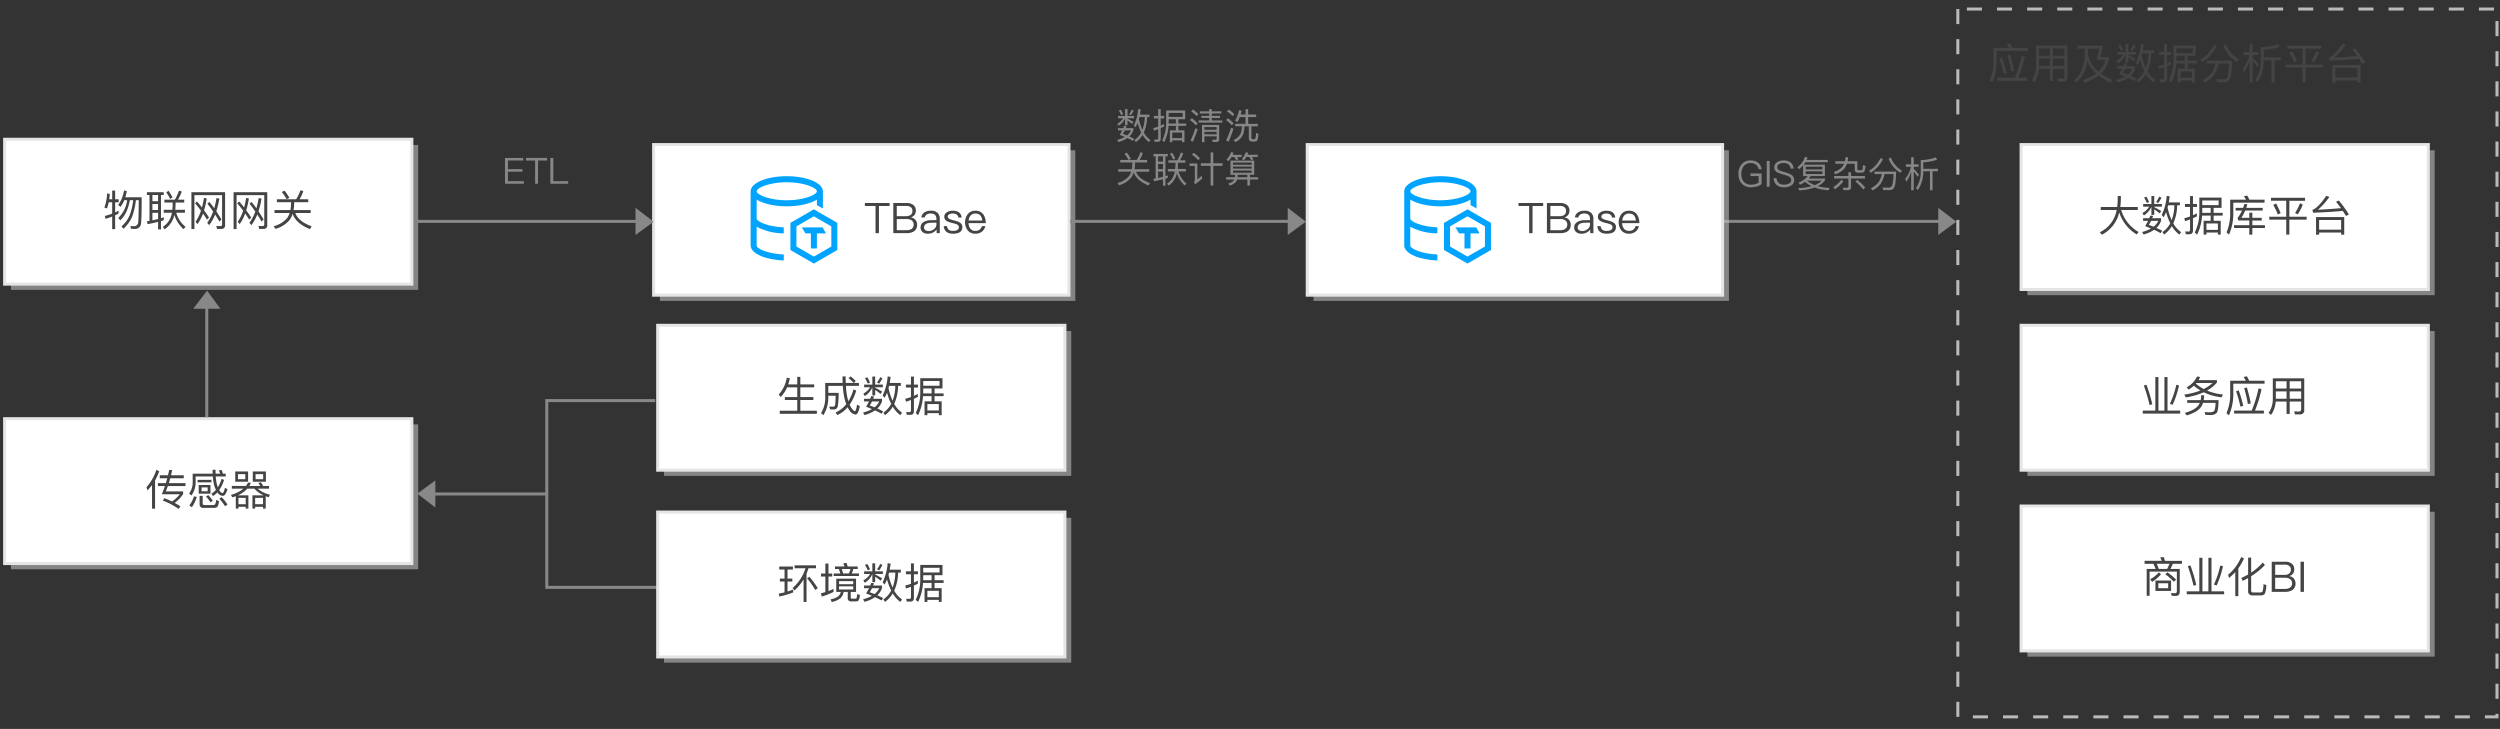 <svg xmlns="http://www.w3.org/2000/svg" xmlns:xlink="http://www.w3.org/1999/xlink" width="830" height="242" viewBox="0 0 830 242">
  <rect x="0" y="0" width="830" height="242" fill="#333333" stroke="none"/>
  <defs>
    <clipPath id="a">
      <path d="M270.206,69.5,278,74v9l-7.794,4.5L262.412,83V74Zm0,2.309-5.794,3.345v6.691l5.794,3.345L276,81.845V75.154Zm1,5.691v5h-2v-5h-1.772l-1.228-2h6.919l1.081,2Zm-10-11c5.627,0,10-1.822,10-3s-4.373-3-10-3-10,1.822-10,3S255.578,66.5,261.206,66.5Zm12,2.732-2-1.155V66.265c-2.15,1.347-5.826,2.235-10,2.235s-7.85-.888-10-2.235V72.5c0,1.107,3.863,2.783,9,2.981v2a19.09,19.09,0,0,1-9-2.218V81.5c0,1.107,3.863,2.783,9,2.981v2c-6.16-.212-11-2.362-11-4.983v-18c0-2.762,5.372-5,12-5s12,2.238,12,5Z" style="fill: none"/>
    </clipPath>
    <clipPath id="b">
      <rect x="247.206" y="56.5" width="32" height="32" style="fill: none"/>
    </clipPath>
    <clipPath id="c">
      <path d="M487.206,69.5,495,74v9l-7.794,4.5L479.412,83V74Zm0,2.309-5.794,3.345v6.691l5.794,3.345L493,81.845V75.154Zm1,5.691v5h-2v-5h-1.772l-1.228-2h6.919l1.081,2Zm-10-11c5.627,0,10-1.822,10-3s-4.373-3-10-3-10,1.822-10,3S472.578,66.5,478.206,66.5Zm12,2.732-2-1.155V66.265c-2.15,1.347-5.826,2.235-10,2.235s-7.85-.888-10-2.235V72.5c0,1.107,3.863,2.783,9,2.981v2a19.09,19.09,0,0,1-9-2.218V81.5c0,1.107,3.863,2.783,9,2.981v2c-6.16-.212-11-2.362-11-4.983v-18c0-2.762,5.372-5,12-5s12,2.238,12,5Z" style="fill: none"/>
    </clipPath>
    <clipPath id="d">
      <rect x="464.206" y="56.5" width="32" height="32" style="fill: none"/>
    </clipPath>
  </defs>
  <title>物联网地理信息系统</title>
  <g>
    <rect x="219.1" y="49.9" width="137.9" height="50" style="fill: #bbb;opacity: 0.6;isolation: isolate"/>
    <rect x="217" y="48" width="137.9" height="50" style="fill: #fff;stroke: #e5e5e5"/>
    <g>
      <g style="isolation: isolate">
        <path d="M295.336,67.4v.994h-3.529V77.4h-1.135V68.389h-3.53V67.4Z" style="fill: #444"/>
        <path d="M301.047,67.4a3.394,3.394,0,0,1,2.213.672,2.285,2.285,0,0,1,.8,1.849,2.435,2.435,0,0,1-.448,1.457,2.663,2.663,0,0,1-1.219.8,2.5,2.5,0,0,1,1.526.812,2.378,2.378,0,0,1,.561,1.625,2.484,2.484,0,0,1-1.037,2.185,4.333,4.333,0,0,1-2.423.6h-4.44v-10Zm-3.32,4.37h3.04a2.584,2.584,0,0,0,1.6-.434,1.585,1.585,0,0,0,.56-1.3,1.489,1.489,0,0,0-.547-1.261,2.586,2.586,0,0,0-1.6-.406h-3.054Zm0,4.664h3.194a3.182,3.182,0,0,0,1.666-.391,1.6,1.6,0,0,0,.744-1.444,1.663,1.663,0,0,0-.645-1.428,2.885,2.885,0,0,0-1.765-.449h-3.194Z" style="fill: #444"/>
        <path d="M311.365,70.77a2.887,2.887,0,0,1,.644,1.976V77.4h-1.05V76.177a3.373,3.373,0,0,1-1.107.967,3.679,3.679,0,0,1-1.807.448,2.61,2.61,0,0,1-1.737-.546,1.827,1.827,0,0,1-.672-1.457,2.043,2.043,0,0,1,.994-1.863,4.647,4.647,0,0,1,2.522-.616l1.737-.028V72.7c0-1.219-.631-1.822-1.891-1.822a2.305,2.305,0,0,0-1.3.323,1.577,1.577,0,0,0-.729,1.037l-1.106-.085a2.481,2.481,0,0,1,1.121-1.694,3.838,3.838,0,0,1,2.087-.5A2.963,2.963,0,0,1,311.365,70.77Zm-2.143,3.18c-1.625.028-2.437.56-2.437,1.611a.994.994,0,0,0,.406.826,1.776,1.776,0,0,0,1.093.323,2.74,2.74,0,0,0,1.82-.672,1.935,1.935,0,0,0,.785-1.5v-.617Z" style="fill: #444"/>
        <path d="M319.275,72.214h-1.092a1.543,1.543,0,0,0-.56-.981,2.247,2.247,0,0,0-1.331-.337,2.043,2.043,0,0,0-1.177.28.844.844,0,0,0-.462.757c0,.309.2.574.616.784a10.757,10.757,0,0,0,1.5.477,6.673,6.673,0,0,1,1.863.672,1.681,1.681,0,0,1,.869,1.485c0,1.485-1.023,2.241-3.068,2.241-1.905,0-2.942-.84-3.11-2.507h1.093a1.88,1.88,0,0,0,.6,1.233,2.356,2.356,0,0,0,1.387.336c1.288,0,1.947-.421,1.947-1.232a1.046,1.046,0,0,0-.686-.94,10.759,10.759,0,0,0-1.541-.462,6.22,6.22,0,0,1-1.793-.644,1.547,1.547,0,0,1-.827-1.414,1.656,1.656,0,0,1,.813-1.457,3.335,3.335,0,0,1,1.988-.547C318.1,69.958,319.08,70.7,319.275,72.214Z" style="fill: #444"/>
        <path d="M326.429,71.134a5.014,5.014,0,0,1,.841,2.956h-5.716a3.128,3.128,0,0,0,.658,1.891,2.056,2.056,0,0,0,1.625.673,2.25,2.25,0,0,0,1.444-.448,2.542,2.542,0,0,0,.728-1.135h1.12a3.271,3.271,0,0,1-.98,1.709,3.373,3.373,0,0,1-2.312.812,3.241,3.241,0,0,1-2.493-1.022,4.495,4.495,0,0,1-.042-5.478,3.045,3.045,0,0,1,2.493-1.134A3.09,3.09,0,0,1,326.429,71.134Zm-4.16.393a2.785,2.785,0,0,0-.686,1.695h4.524c-.14-1.555-.91-2.326-2.283-2.326A2.027,2.027,0,0,0,322.269,71.527Z" style="fill: #444"/>
      </g>
      <g style="clip-path: url(#a)">
        <g style="clip-path: url(#b)">
          <rect x="244.206" y="53.5" width="38.794" height="39" style="fill: #00a4ff"/>
        </g>
      </g>
    </g>
  </g>
  <g>
    <path d="M650,3V238H829V3Z" style="fill: none;stroke: #bababa;stroke-dasharray: 5"/>
    <g>
      <rect x="673.1" y="49.9" width="135.2" height="48.1" style="fill: #bbb;opacity: 0.6;isolation: isolate"/>
      <rect x="671" y="48" width="135.2" height="48.1" style="fill: #fff;stroke: #e5e5e5"/>
      <g style="isolation: isolate">
        <path d="M702.9,68.733a20.967,20.967,0,0,0,.182-2.536V65.063h1.037v.91a21.23,21.23,0,0,1-.183,2.76h5.814v.981h-5.519a12.584,12.584,0,0,0,5.785,7.311l-.63.813a13.276,13.276,0,0,1-5.8-7.34,11.075,11.075,0,0,1-5.785,7.437l-.63-.84a10.081,10.081,0,0,0,5.561-7.381h-5.281v-.981Z" style="fill: #444"/>
        <path d="M714.83,71.674c-.1.266-.2.518-.28.771h2.928v.826a5.65,5.65,0,0,1-1.556,2.4c.673.307,1.317.616,1.933.952l-.546.784a20.294,20.294,0,0,0-2.157-1.106,11.462,11.462,0,0,1-3.488,1.554l-.476-.84a12.66,12.66,0,0,0,2.956-1.148c-.617-.267-1.261-.533-1.948-.785.365-.616.687-1.191.967-1.751H711.51v-.882h2.045q.189-.463.337-.883Zm-.56-3.936V65.063h.938v2.675h2.549v.883h-2.549v.154c.756.378,1.541.813,2.325,1.288l-.518.784q-1.052-.838-1.807-1.344v1.821h-.938V68.663a6.569,6.569,0,0,1-2.508,2.871l-.49-.813a5.793,5.793,0,0,0,2.255-2.1h-1.989v-.883Zm-.785-.672-.728.336a13.014,13.014,0,0,0-.939-1.821l.8-.266A11.99,11.99,0,0,1,713.485,67.066Zm3.082,6.261h-2.409a10.424,10.424,0,0,1-.757,1.345c.56.2,1.093.392,1.6.6A5.439,5.439,0,0,0,716.567,73.327Zm1.037-7.718a9.386,9.386,0,0,1-1.079,1.807l-.714-.365a8.877,8.877,0,0,0,1.064-1.778Zm1.54,4.805a12.35,12.35,0,0,1-.826,1.722l-.63-.77a17.788,17.788,0,0,0,1.667-6.346l.98.169c-.084.714-.2,1.387-.308,2h3.7v.966h-.911a14.964,14.964,0,0,1-1.289,6,8.672,8.672,0,0,0,2.592,2.913l-.546.826a9.184,9.184,0,0,1-2.522-2.829,9.414,9.414,0,0,1-2.591,2.816l-.519-.841a8.239,8.239,0,0,0,2.592-2.913A19.416,19.416,0,0,1,719.144,70.414Zm.49-1.528a19.314,19.314,0,0,0,1.359,4.231,14.966,14.966,0,0,0,.9-4.959h-2.074Z" style="fill: #444"/>
        <path d="M725.706,77.767l-.21-.952a9.478,9.478,0,0,0,1.065.07c.35,0,.532-.211.532-.6V72.851c-.56.21-1.107.406-1.653.574l-.252-.98a17.81,17.81,0,0,0,1.9-.574V68.705h-1.681v-.967h1.681V65.09h.98v2.648h1.345v.967h-1.345v2.759q.674-.294,1.3-.63v.995c-.434.223-.868.42-1.3.616v4.09c0,.812-.392,1.232-1.176,1.232Zm3.74.126-.784-.7a15.347,15.347,0,0,0,1.513-7.2V65.609h7.382v3.4h-2.634v1.654h3v.91h-3V73.3h2.353v4.594h-.938v-.685h-3.8v.685H731.6V73.3h2.339V71.576h-2.858A16.322,16.322,0,0,1,729.446,77.893Zm1.709-8.881v.981c0,.224-.014.449-.014.673h2.8V69.012Zm0-2.465V68.1h5.421V66.547Zm5.183,9.764V74.2h-3.8v2.115Z" style="fill: #444"/>
        <path d="M746.794,66.3h5.043v.98h-10.38v3.193a17.984,17.984,0,0,1-1.414,7.424l-.827-.742a16.036,16.036,0,0,0,1.2-6.682V66.3h5.268a8.338,8.338,0,0,0-.729-1.164l1.121-.2A11.105,11.105,0,0,1,746.794,66.3Zm-.658,1.6c-.126.393-.252.757-.379,1.12h5.463V69.9h-5.813a17.348,17.348,0,0,1-1.26,2.4h2.619V70.6h1.008v1.7H750.9v.91h-3.124V74.77h4.189v.924h-4.189v2.214h-1.008V75.694H741.71V74.77h5.056V73.2H743.1l-.21-.868a11.116,11.116,0,0,0,1.457-2.438h-2.115v-.883h2.479q.231-.65.462-1.344Z" style="fill: #444"/>
        <path d="M765.276,65.679v.981h-5.211v5.3h5.744v.966h-5.744V77.88h-1.036V72.921H753.4v-.966h5.631v-5.3h-5.07v-.981Zm-8.1,5.084-.938.463a25.67,25.67,0,0,0-1.513-3.208l.939-.462A32.773,32.773,0,0,1,757.18,70.763Zm7.354-2.842a17.387,17.387,0,0,1-1.667,3.249l-.9-.462a18.443,18.443,0,0,0,1.638-3.222Z" style="fill: #444"/>
        <path d="M767.734,69.672q1.849-.631,4.58-4.652l1.037.351a21.543,21.543,0,0,1-3.8,4.259c2.69-.113,5.239-.3,7.648-.519A25.908,25.908,0,0,0,775.564,67l.911-.435a35.713,35.713,0,0,1,3.362,4.651l-.981.476c-.35-.588-.7-1.135-1.036-1.667q-4.434.4-9.89.6Zm10.548,8.236h-1.023v-.7h-7.312v.7h-1.022V72.066h9.357Zm-1.023-1.667V73.033h-7.312v3.208Z" style="fill: #444"/>
      </g>
    </g>
    <g>
      <rect x="673.1" y="109.9" width="135.2" height="48.1" style="fill: #bbb;opacity: 0.6;isolation: isolate"/>
      <rect x="671" y="108" width="135.2" height="48.1" style="fill: #fff;stroke: #e5e5e5"/>
      <g style="isolation: isolate">
        <path d="M716.6,125.189v11.136h1.989V125.189h1.022v11.136h4.2v.98H711.4v-.98h4.174V125.189Zm-2.031,9.034-.925.239a52.261,52.261,0,0,0-1.891-6.472l.855-.28A49.988,49.988,0,0,1,714.564,134.223Zm8.867-6.233a32.362,32.362,0,0,1-2.116,6.4l-.91-.321a30.267,30.267,0,0,0,2.129-6.332Z" style="fill: #444"/>
        <path d="M730.441,125.147a8.461,8.461,0,0,1-.532,1.065h6.107v.812a12.287,12.287,0,0,1-3.278,2.648,18.163,18.163,0,0,0,5.295,1.3l-.462.939a17.6,17.6,0,0,1-5.925-1.682,22.591,22.591,0,0,1-5.982,1.709l-.462-.952a22.806,22.806,0,0,0,5.351-1.345,14.428,14.428,0,0,1-2.185-1.583,11.9,11.9,0,0,1-1.751,1.3L726,128.55a7.6,7.6,0,0,0,3.417-3.544Zm1.331,6.093a9.682,9.682,0,0,1-.141,1.6h4.931c-.028,2.367-.238,3.782-.644,4.244a2.687,2.687,0,0,1-2.1.7c-.448,0-.994-.028-1.638-.057l-.252-.91,1.653.07c.84-.014,1.358-.2,1.582-.532a6.665,6.665,0,0,0,.379-2.605h-4.147a5.739,5.739,0,0,1-.448,1.049c-.715,1.261-2.353,2.312-4.931,3.125l-.672-.827c2.3-.673,3.824-1.527,4.553-2.549a4.407,4.407,0,0,0,.434-.8h-4.175v-.911h4.455a7.35,7.35,0,0,0,.168-1.6Zm2.8-4.076h-5.351l-.182.224a13.22,13.22,0,0,0,2.591,1.765A12.583,12.583,0,0,0,734.573,127.164Z" style="fill: #444"/>
        <path d="M746.71,126.393h5.127v.981h-10.38V130.5a17.612,17.612,0,0,1-1.443,7.4l-.826-.742a15.671,15.671,0,0,0,1.232-6.653v-4.1h5.2a9.456,9.456,0,0,0-.756-1.261l1.107-.2A10.946,10.946,0,0,1,746.71,126.393Zm.854,9.918a40.041,40.041,0,0,0,2.27-7.383l.994.267a41.974,41.974,0,0,1-2.171,7.116h2.956v.981h-9.89v-.981Zm-2.8-1.556-.952.239a39.169,39.169,0,0,0-1.443-5.1l.882-.28A40.872,40.872,0,0,1,744.763,134.755Zm2.493-.826-.966.225a43.777,43.777,0,0,0-1.219-5.253l.883-.28A52.739,52.739,0,0,1,747.256,133.929Z" style="fill: #444"/>
        <path d="M753.959,137.767l-.771-.686a8.137,8.137,0,0,0,1.387-4.748v-6.724H765.01V136.1a1.3,1.3,0,0,1-1.47,1.471h-1.611l-.266-.994c.56.028,1.078.055,1.554.055.5,0,.771-.293.771-.881v-2.438h-3.81v4.105h-1.037v-4.105h-3.614A8.365,8.365,0,0,1,753.959,137.767Zm1.624-11.178V129h3.558v-2.41Zm0,5.8h3.558v-2.451h-3.558Zm8.405-5.8h-3.81V129h3.81Zm0,3.348h-3.81v2.451h3.81Z" style="fill: #444"/>
      </g>
    </g>
    <g>
      <rect x="673.1" y="169.9" width="135.2" height="48.1" style="fill: #bbb;opacity: 0.6;isolation: isolate"/>
      <rect x="671" y="168" width="135.2" height="48.1" style="fill: #fff;stroke: #e5e5e5"/>
      <g style="isolation: isolate">
        <path d="M718.78,186.2h5.631v.98h-3.026a14.7,14.7,0,0,1-.812,1.7h3.11v7.564c0,.924-.421,1.387-1.233,1.387h-1.429l-.252-.925,1.358.042c.393,0,.589-.252.589-.728v-6.444h-9.049V197.8H712.7v-8.923h2.955a12.406,12.406,0,0,0-.742-1.7H712v-.98h5.7a11.751,11.751,0,0,0-.518-1.107l1.107-.181C718.458,185.3,718.626,185.721,718.78,186.2Zm-1.317,4.455a11.653,11.653,0,0,1-2.969,2.521l-.645-.84a10.888,10.888,0,0,0,2.9-2.312Zm3.334,2.087v3.445h-5.2v-3.445Zm-1.317-3.866c.294-.561.561-1.12.8-1.7h-4.244a16.47,16.47,0,0,1,.673,1.7Zm.35,4.776h-3.264v1.639h3.264Zm2.634-1.232-.756.742a17.548,17.548,0,0,0-2.83-2.507l.686-.645A21.331,21.331,0,0,1,722.464,192.417Z" style="fill: #444"/>
        <path d="M731.2,185.189v11.136h1.989V185.189h1.023v11.136h4.2v.98H726v-.98h4.174V185.189Zm-2.031,9.034-.925.239a52.434,52.434,0,0,0-1.891-6.472l.855-.28A49.988,49.988,0,0,1,729.166,194.223Zm8.867-6.233a32.429,32.429,0,0,1-2.115,6.4l-.911-.321a30.267,30.267,0,0,0,2.129-6.332Z" style="fill: #444"/>
        <path d="M745,185.384a16.1,16.1,0,0,1-1.877,3.307v9.231h-1.009v-8a20.97,20.97,0,0,1-2.059,1.961l-.322-1.05a15.3,15.3,0,0,0,4.329-5.883Zm2.843,12.286a1.31,1.31,0,0,1-1.47-1.486v-4.271c-.589.336-1.191.643-1.808.938l-.448-.953c.785-.364,1.541-.742,2.256-1.162v-5.617h1.008v5a19.9,19.9,0,0,0,3.866-3.349l.7.8a22.753,22.753,0,0,1-4.567,3.74v4.735c0,.434.224.658.7.658h2.269a.968.968,0,0,0,.812-.35,7.219,7.219,0,0,0,.308-2.424l.939.309a7.58,7.58,0,0,1-.5,2.927,1.637,1.637,0,0,1-1.387.5Z" style="fill: #444"/>
        <path d="M758.679,186.492a3.389,3.389,0,0,1,2.213.672,2.287,2.287,0,0,1,.8,1.848,2.431,2.431,0,0,1-.448,1.457,2.645,2.645,0,0,1-1.219.8,2.5,2.5,0,0,1,1.527.813,2.378,2.378,0,0,1,.56,1.625,2.481,2.481,0,0,1-1.036,2.184,4.33,4.33,0,0,1-2.424.6h-4.44v-10Zm-3.32,4.37H758.4a2.575,2.575,0,0,0,1.6-.435,1.584,1.584,0,0,0,.561-1.3,1.489,1.489,0,0,0-.547-1.261,2.586,2.586,0,0,0-1.6-.406h-3.054Zm0,4.664h3.194a3.187,3.187,0,0,0,1.666-.392,1.6,1.6,0,0,0,.743-1.443,1.663,1.663,0,0,0-.645-1.429,2.889,2.889,0,0,0-1.764-.448h-3.194Z" style="fill: #444"/>
        <path d="M764.907,186.492v10h-1.135v-10Z" style="fill: #444"/>
      </g>
    </g>
    <g style="isolation: isolate">
      <path d="M668.11,15.9h5.127v.98h-10.38v3.124a17.622,17.622,0,0,1-1.442,7.4l-.827-.743a15.663,15.663,0,0,0,1.233-6.653V15.9h5.2a9.335,9.335,0,0,0-.757-1.261l1.107-.2A10.9,10.9,0,0,1,668.11,15.9Zm.855,9.917a39.982,39.982,0,0,0,2.269-7.382l1,.266a42.065,42.065,0,0,1-2.171,7.116h2.955V26.8h-9.889v-.981Zm-2.8-1.555-.952.238a39.013,39.013,0,0,0-1.443-5.1l.882-.28A40.723,40.723,0,0,1,666.163,24.263Zm2.494-.826-.967.224a43.585,43.585,0,0,0-1.218-5.253l.882-.28A52.679,52.679,0,0,1,668.657,23.437Z" style="fill: #444"/>
      <path d="M675.359,27.275l-.771-.687a8.137,8.137,0,0,0,1.387-4.748V15.116h10.436V25.608a1.3,1.3,0,0,1-1.471,1.47h-1.611l-.266-.994c.56.028,1.079.056,1.555.056.5,0,.77-.294.77-.882V22.82h-3.81v4.105h-1.036V22.82h-3.614A8.377,8.377,0,0,1,675.359,27.275ZM676.983,16.1v2.409h3.559V16.1Zm0,5.8h3.559V19.444h-3.559Zm8.405-5.8h-3.81v2.409h3.81Zm0,3.347h-3.81V21.9h3.81Z" style="fill: #444"/>
      <path d="M689.751,16.167v-1H698.1v.658c-.266,1.219-.533,2.27-.785,3.153h2.83v.587a9.3,9.3,0,0,1-2.648,4.847,18.968,18.968,0,0,0,3.74,2.115l-.658.9a17.583,17.583,0,0,1-3.866-2.325,15.113,15.113,0,0,1-4.566,2.38l-.589-.938a15.6,15.6,0,0,0,4.328-2.157,11.863,11.863,0,0,1-2.9-4.146,11.029,11.029,0,0,1-3.6,7.116l-.771-.687q3.488-2.878,3.544-9.217V16.167Zm9.343,3.726h-3.04a33.119,33.119,0,0,0,.939-3.726h-3.8v1.288c0,.225-.014.435-.014.658a10.37,10.37,0,0,0,3.474,5.632A8.3,8.3,0,0,0,699.094,19.893Z" style="fill: #444"/>
      <path d="M706.23,21.182c-.1.265-.2.517-.28.77h2.928v.826a5.657,5.657,0,0,1-1.555,2.4c.672.308,1.317.616,1.933.952l-.546.784a20.414,20.414,0,0,0-2.158-1.106,11.486,11.486,0,0,1-3.488,1.555l-.476-.84a12.686,12.686,0,0,0,2.956-1.149c-.616-.266-1.261-.533-1.947-.785.364-.616.686-1.19.967-1.751h-1.653v-.882h2.045q.189-.462.336-.883Zm-.56-3.937V14.57h.938v2.675h2.55v.883h-2.55v.154c.757.378,1.541.813,2.326,1.288l-.518.785q-1.052-.84-1.808-1.345v1.821h-.938V18.17a6.561,6.561,0,0,1-2.507,2.871l-.491-.812a5.8,5.8,0,0,0,2.256-2.1h-1.989v-.883Zm-.784-.672-.729.336a12.964,12.964,0,0,0-.938-1.821l.8-.266A11.994,11.994,0,0,1,704.886,16.573Zm3.081,6.261h-2.409a10.353,10.353,0,0,1-.756,1.345c.56.2,1.092.392,1.6.6A5.409,5.409,0,0,0,707.967,22.834ZM709,15.116a9.256,9.256,0,0,1-1.079,1.807l-.714-.364a8.911,8.911,0,0,0,1.064-1.779Zm1.54,4.805a12.2,12.2,0,0,1-.826,1.723l-.63-.771a17.755,17.755,0,0,0,1.667-6.346l.98.169c-.084.714-.2,1.387-.308,2h3.7v.966h-.91a14.981,14.981,0,0,1-1.289,6,8.66,8.66,0,0,0,2.591,2.913l-.546.827a9.184,9.184,0,0,1-2.521-2.83,9.4,9.4,0,0,1-2.592,2.816l-.518-.841a8.237,8.237,0,0,0,2.591-2.913A19.483,19.483,0,0,1,710.544,19.921Zm.491-1.527a19.269,19.269,0,0,0,1.359,4.23,14.988,14.988,0,0,0,.9-4.959h-2.073Z" style="fill: #444"/>
      <path d="M717.106,27.275l-.209-.953a9.469,9.469,0,0,0,1.064.071c.35,0,.532-.211.532-.6V22.359c-.56.209-1.106.406-1.653.574l-.252-.981a17.584,17.584,0,0,0,1.905-.574V18.212h-1.68v-.967h1.68V14.6h.981v2.647h1.344v.967h-1.344v2.76q.672-.294,1.3-.631v.995c-.434.224-.868.42-1.3.616v4.09c0,.813-.392,1.233-1.177,1.233Zm3.741.126-.785-.7a15.329,15.329,0,0,0,1.513-7.2V15.116h7.382v3.4h-2.633v1.653h3v.91h-3v1.724h2.353V27.4h-.939v-.686h-3.8V27.4H723V22.807h2.339V21.083h-2.858A16.344,16.344,0,0,1,720.847,27.4Zm1.709-8.881v.98c0,.225-.014.449-.014.673h2.8V18.52Zm0-2.465v1.554h5.421V16.055Zm5.182,9.763V23.7h-3.8v2.115Z" style="fill: #444"/>
      <path d="M735.939,15.382a16.743,16.743,0,0,1-1.975,2.858,14.044,14.044,0,0,1-2.8,2.4l-.547-.882a10.111,10.111,0,0,0,2.592-2.144,14.8,14.8,0,0,0,1.849-2.759Zm-3.25,5.716v-.967h8.363a42.515,42.515,0,0,1-.266,4.244,4.955,4.955,0,0,1-.686,2.241,1.933,1.933,0,0,1-1.514.673h-2.549l-.28-1q1.218.042,2.311.042a1.424,1.424,0,0,0,1.485-.966,16.533,16.533,0,0,0,.476-4.272h-3.487a10.686,10.686,0,0,1-1.4,3.641,9.569,9.569,0,0,1-3.222,2.7l-.644-.84a9.29,9.29,0,0,0,2.927-2.312,8.592,8.592,0,0,0,1.317-3.193Zm10.66-1.318-.672.8a11.166,11.166,0,0,1-4.539-5.421l.869-.49A9.894,9.894,0,0,0,743.349,19.78Z" style="fill: #444"/>
      <path d="M747.866,27.359h-.994V20.2a15.821,15.821,0,0,1-1.892,3.88l-.434-1.093a12.728,12.728,0,0,0,2.269-4.72h-1.988V17.3h2.045V14.556h.994V17.3h1.891v.966h-1.891v.757c.658.686,1.331,1.457,2.017,2.325l-.546.8a24.166,24.166,0,0,0-1.471-2.073Zm9.035-11.85a18.445,18.445,0,0,1-5.337,1.008v2.521h5.687v.967h-2.087v7.368h-1.009V20.005h-2.591v.154a12.381,12.381,0,0,1-2.129,7.13l-.714-.743a11.083,11.083,0,0,0,1.863-6.387v-4.5a17.8,17.8,0,0,0,5.813-1.05Z" style="fill: #444"/>
      <path d="M770.677,15.187v.98h-5.211v5.295h5.743v.966h-5.743v4.959H764.43V22.428H758.8v-.966h5.632V16.167h-5.071v-.98Zm-8.1,5.084-.939.463a25.258,25.258,0,0,0-1.513-3.208l.939-.462A32.894,32.894,0,0,1,762.581,20.271Zm7.354-2.843a17.508,17.508,0,0,1-1.667,3.249l-.9-.462a18.347,18.347,0,0,0,1.639-3.222Z" style="fill: #444"/>
      <path d="M773.135,19.179q1.848-.631,4.58-4.652l1.036.351a21.544,21.544,0,0,1-3.795,4.259c2.689-.112,5.238-.3,7.648-.519a26.539,26.539,0,0,0-1.639-2.115l.911-.435a35.776,35.776,0,0,1,3.361,4.651l-.98.476c-.351-.587-.7-1.134-1.037-1.667q-4.433.4-9.889.6Zm10.547,8.236H782.66v-.7h-7.312v.7h-1.023V21.573h9.357Zm-1.022-1.667V22.54h-7.312v3.208Z" style="fill: #444"/>
    </g>
  </g>
  <g>
    <rect x="3.635" y="48.133" width="135.2" height="48.1" style="fill: #bbb;opacity: 0.6;isolation: isolate"/>
    <rect x="1.535" y="46.233" width="135.2" height="48.1" style="fill: #fff;stroke: #e5e5e5"/>
    <g style="isolation: isolate">
      <path d="M35.536,69.188l-.883-.252a15.755,15.755,0,0,0,.9-4.679l.883.071c-.028.616-.084,1.232-.169,1.835h.982V63.25h.98v2.913H39.4v.98H38.225v3.362c.392-.182.756-.364,1.12-.56V70.9c-.364.2-.742.378-1.12.561V76.08h-.98v-4.2c-.715.28-1.444.546-2.2.784l-.238-.981a17.506,17.506,0,0,0,2.438-.756V67.143H36.1A19.075,19.075,0,0,1,35.536,69.188Zm6.583-5.715c-.155.729-.323,1.4-.519,2.017h5.436q0,7.019-.21,8.657A1.985,1.985,0,0,1,44.556,76q-.294,0-1.051-.042l-.238-.91c.448.028.827.055,1.15.055a1.363,1.363,0,0,0,1.47-1.344c.1-.785.154-3.222.182-7.284h-.952a23.661,23.661,0,0,1-1.276,5.547,11.692,11.692,0,0,1-2.871,3.936l-.616-.8a10.771,10.771,0,0,0,2.633-3.53,20.046,20.046,0,0,0,1.219-5.155H43.114q-.842,4.581-3.195,6.654l-.658-.757a10.063,10.063,0,0,0,2.956-5.9h-.966a9.118,9.118,0,0,1-1.275,2.213l-.743-.631a10.9,10.9,0,0,0,1.934-4.832Z" style="fill: #444"/>
      <path d="M54.354,63.809v.939h-.91v7.69c.321-.112.63-.21.938-.308v.981c-.308.1-.631.195-.938.279v2.76h-.967V73.657c-1.121.28-2.269.546-3.474.77l-.252-.953.882-.139V64.748h-.854v-.939Zm-1.877,3V64.748H50.6v2.059Zm0,2.913v-2H50.6v2Zm0,3V70.645H50.6v2.508C51.245,73.012,51.861,72.873,52.477,72.718Zm5.589-6.429a18.739,18.739,0,0,0,1.373-3.026l.924.35a17.138,17.138,0,0,1-1.288,2.676h2.087v.952H58.29v.421a17.936,17.936,0,0,1-.112,1.989H61.4v.966H58.5a9.421,9.421,0,0,0,3.109,4.707l-.7.742a10.709,10.709,0,0,1-3.027-4.734,7.683,7.683,0,0,1-3.221,4.79l-.6-.8a6.716,6.716,0,0,0,3.012-4.707h-2.7v-.966h2.843c.056-.561.1-1.149.113-1.766v-.644H54.578v-.952Zm-.8-.756-.756.517a16.631,16.631,0,0,0-1.317-2.212l.77-.491A18.125,18.125,0,0,1,57.267,65.533Z" style="fill: #444"/>
      <path d="M72.066,76l-.267-.981,1.345.042a.516.516,0,0,0,.589-.574V64.776h-9.19V76.052h-.994V63.809H74.727v10.9A1.124,1.124,0,0,1,73.481,76ZM67.4,70.883a14.374,14.374,0,0,1-1.835,3.53l-.644-.784a14.34,14.34,0,0,0,1.807-3.684c-.673-.9-1.331-1.709-1.975-2.451l.63-.6a22.4,22.4,0,0,1,1.667,1.989,27.916,27.916,0,0,0,.659-3.166l.924.168a28.33,28.33,0,0,1-.883,3.951c.533.728,1.093,1.527,1.654,2.395l-.673.672C68.284,72.186,67.835,71.513,67.4,70.883Zm4.02.336a15.09,15.09,0,0,1-1.974,3.531l-.645-.771a14.732,14.732,0,0,0,1.961-3.74c-.644-.952-1.274-1.821-1.919-2.606l.63-.6a24.3,24.3,0,0,1,1.653,2.115,28.355,28.355,0,0,0,.743-3.39l.953.168a27.144,27.144,0,0,1-1.009,4.217c.532.813,1.106,1.723,1.709,2.732l-.687.672C72.36,72.718,71.883,71.948,71.421,71.219Z" style="fill: #444"/>
      <path d="M86.066,76l-.267-.981,1.345.042a.516.516,0,0,0,.589-.574V64.776h-9.19V76.052h-.994V63.809H88.727v10.9A1.124,1.124,0,0,1,87.481,76ZM81.4,70.883a14.374,14.374,0,0,1-1.835,3.53l-.644-.784a14.34,14.34,0,0,0,1.807-3.684c-.673-.9-1.331-1.709-1.975-2.451l.63-.6a22.4,22.4,0,0,1,1.667,1.989,27.916,27.916,0,0,0,.659-3.166l.924.168a28.33,28.33,0,0,1-.883,3.951c.533.728,1.093,1.527,1.654,2.395l-.673.672C82.284,72.186,81.835,71.513,81.4,70.883Zm4.02.336a15.09,15.09,0,0,1-1.974,3.531l-.645-.771a14.732,14.732,0,0,0,1.961-3.74c-.644-.952-1.274-1.821-1.919-2.606l.63-.6a24.3,24.3,0,0,1,1.653,2.115,28.355,28.355,0,0,0,.743-3.39l.953.168a27.144,27.144,0,0,1-1.009,4.217c.532.813,1.106,1.723,1.709,2.732l-.687.672C86.36,72.718,85.883,71.948,85.421,71.219Z" style="fill: #444"/>
      <path d="M100.71,63.431a12.415,12.415,0,0,1-1.26,2.718h2.885v.981H97.657v.658a13.47,13.47,0,0,1-.2,1.947h5.688v.98h-5.1q1.03,2.836,5.436,4.413l-.589.938c-3.081-1.247-4.986-2.941-5.743-5.07a7.379,7.379,0,0,1-1.065,2.1,9.235,9.235,0,0,1-4.664,2.886l-.547-.883a8.8,8.8,0,0,0,4.483-2.717,6.537,6.537,0,0,0,.8-1.667H91.129v-.98H96.41a10.772,10.772,0,0,0,.21-1.947V67.13H91.927v-.981h6.4a14.128,14.128,0,0,0,1.415-2.984Zm-4.636,2.241-.91.462a16.67,16.67,0,0,0-1.612-2.394l.925-.448A21.763,21.763,0,0,1,96.074,65.672Z" style="fill: #444"/>
    </g>
  </g>
  <g>
    <rect x="3.635" y="140.9" width="135.2" height="48.1" style="fill: #bbb;opacity: 0.6;isolation: isolate"/>
    <rect x="1.535" y="139" width="135.2" height="48.1" style="fill: #fff;stroke: #e5e5e5"/>
    <g style="isolation: isolate">
      <path d="M48.961,162.809l-.322-1.078a15.717,15.717,0,0,0,3.264-5.743l.952.448a16.768,16.768,0,0,1-1.373,3.068v9.371H50.474v-7.844A18.139,18.139,0,0,1,48.961,162.809Zm6.808-5.014.42-1.807.98.1c-.139.588-.266,1.163-.392,1.709h4.231v.98H56.525c-.154.561-.308,1.106-.476,1.625h5.533v.967H55.727c-.224.644-.462,1.232-.686,1.778H60.8v.869a10.926,10.926,0,0,1-2.816,2.942c.659.35,1.289.728,1.905,1.134l-.574.869a24.432,24.432,0,0,0-5.267-2.774l.532-.784q1.3.5,2.522,1.093a11.657,11.657,0,0,0,2.619-2.409h-6c.364-.87.714-1.78,1.036-2.718H52.421V160.4h2.647c.169-.546.323-1.093.463-1.625H53.038v-.98Z" style="fill: #444"/>
      <path d="M74.938,158.187H71.632a12.433,12.433,0,0,0,.336,2.423,7.792,7.792,0,0,0,.35,1.177,12.074,12.074,0,0,0,1.275-2.844l.784.406a11.938,11.938,0,0,1-1.61,3.39l.126.2c.364.49.7.743,1.008.743.252,0,.518-.589.8-1.751l.812.476c-.42,1.471-.925,2.214-1.513,2.214a2.237,2.237,0,0,1-1.611-.855,3.258,3.258,0,0,1-.224-.28,7.061,7.061,0,0,1-1.456,1.19l-.519-.784a6.292,6.292,0,0,0,1.5-1.247A9.325,9.325,0,0,1,71.1,161.1a13.763,13.763,0,0,1-.434-2.913H64.95v1.835a7.318,7.318,0,0,1-1.414,4.483l-.757-.687a6.012,6.012,0,0,0,1.191-3.8v-2.76h6.654c-.029-.42-.029-.868-.029-1.316h.967c0,.462,0,.9.028,1.316h1.527a9.66,9.66,0,0,0-.463-1.092l.9-.154A12.591,12.591,0,0,1,74,157.262h.939Zm-9.609,6.779a11.2,11.2,0,0,1-1.625,3.418l-.855-.545A9.624,9.624,0,0,0,64.4,164.77Zm4.874-5.659v.827H65.6v-.827Zm-.322,1.724v2.857H65.973v-2.857ZM67.5,168.623c-.827,0-1.233-.449-1.233-1.331v-2.675H67.29v2.465c0,.392.168.589.518.589h2.984a.8.8,0,0,0,.616-.211A3.149,3.149,0,0,0,71.716,166l.952.321a3.326,3.326,0,0,1-.546,2,1.854,1.854,0,0,1-1.148.294Zm1.442-6.808H66.925V163.1h2.017Zm1.709,4.426-.756.533a13.209,13.209,0,0,0-1.513-1.934l.757-.461A14.275,14.275,0,0,1,70.651,166.241Zm4.875,1.261-.8.574a19.189,19.189,0,0,0-1.919-2.507l.812-.5A17.322,17.322,0,0,1,75.526,167.5Z" style="fill: #444"/>
      <path d="M81.682,161.339a5.777,5.777,0,0,0,.644-1.135l.967.1a7.12,7.12,0,0,1-.519,1.037h3.614a7.09,7.09,0,0,0-.63-.953l.854-.28a8.563,8.563,0,0,1,.771,1.233h1.933v.9H85.534a9.7,9.7,0,0,0,4.076,2l-.406.854c-.35-.111-.673-.238-.981-.349v4.118h-.9v-.6H84.708v.6h-.9v-4.413h3.74a8.485,8.485,0,0,1-3.082-2.213H82.1a8.947,8.947,0,0,1-3.152,2.213h3.516v4.413h-.9v-.6h-2.4v.6h-.882v-4.133c-.378.141-.756.267-1.148.393l-.463-.826a11.224,11.224,0,0,0,4.146-2.06H76.961v-.9Zm.686-4.805v3.4H78.1v-3.4Zm-.924.869H79.006v1.681h2.438Zm.126,9.987v-2.1h-2.4v2.1Zm6.709-10.856v3.4H83.923v-3.4Zm-.952,10.856v-2.1H84.708v2.1Zm.042-9.987H84.848v1.681h2.521Z" style="fill: #444"/>
    </g>
  </g>
  <g>
    <line x1="211.5" y1="73.5" x2="138.701" y2="73.5" style="fill: none;stroke: #888;stroke-miterlimit: 10"/>
    <polygon points="211 78 217 73.6 211 69 211 78" style="fill: #888"/>
  </g>
  <g>
    <line x1="428.035" y1="73.5" x2="355.236" y2="73.5" style="fill: none;stroke: #888;stroke-miterlimit: 10"/>
    <polygon points="427.535 78 433.535 73.6 427.535 69 427.535 78" style="fill: #888"/>
  </g>
  <g>
    <line x1="644" y1="73.5" x2="571.201" y2="73.5" style="fill: none;stroke: #888;stroke-miterlimit: 10"/>
    <polygon points="643.5 78 649.5 73.6 643.5 69 643.5 78" style="fill: #888"/>
  </g>
  <g style="isolation: isolate">
    <path d="M173.719,52.437v.851h-5.085v2.866h4.8v.852h-4.8v3.143h5.289V61H167.65V52.437Z" style="fill: #878787"/>
    <path d="M181.651,52.437v.851h-3.023V61h-.971V53.288h-3.022v-.851Z" style="fill: #878787"/>
    <path d="M183.693,52.437v7.712h4.954V61h-5.925V52.437Z" style="fill: #878787"/>
  </g>
  <g style="isolation: isolate">
    <path d="M374.007,41.874c-.084.229-.168.444-.239.66h2.506v.707a4.822,4.822,0,0,1-1.331,2.051c.576.265,1.128.528,1.655.817l-.468.67a17.611,17.611,0,0,0-1.846-.947,9.837,9.837,0,0,1-2.987,1.331l-.408-.72a10.7,10.7,0,0,0,2.53-.983c-.527-.227-1.079-.455-1.667-.671.313-.528.588-1.019.829-1.5h-1.415v-.755h1.751q.161-.395.287-.756Zm-.479-3.37V36.213h.8V38.5h2.182v.756h-2.182v.132c.647.324,1.319.7,1.99,1.1l-.444.672q-.9-.72-1.546-1.151v1.558h-.8V39.3a5.613,5.613,0,0,1-2.147,2.458l-.42-.7a4.97,4.97,0,0,0,1.931-1.8h-1.7V38.5Zm-.672-.575-.623.287a11.248,11.248,0,0,0-.8-1.559l.684-.227A10.353,10.353,0,0,1,372.856,37.929Zm2.639,5.36h-2.063a8.92,8.92,0,0,1-.648,1.152c.48.168.935.335,1.368.516A4.655,4.655,0,0,0,375.5,43.289Zm.887-6.608a8.035,8.035,0,0,1-.923,1.548l-.612-.313a7.54,7.54,0,0,0,.911-1.522ZM377.7,40.8a10.641,10.641,0,0,1-.708,1.476l-.539-.661a15.215,15.215,0,0,0,1.426-5.432l.84.143c-.072.612-.168,1.188-.263,1.715h3.166v.828h-.781a12.813,12.813,0,0,1-1.1,5.133,7.408,7.408,0,0,0,2.219,2.495l-.468.707a7.843,7.843,0,0,1-2.159-2.423,8.06,8.06,0,0,1-2.219,2.412l-.444-.72a7.066,7.066,0,0,0,2.219-2.5A16.515,16.515,0,0,1,377.7,40.8Zm.42-1.308a16.4,16.4,0,0,0,1.163,3.622,12.833,12.833,0,0,0,.767-4.245h-1.775Z" style="fill: #878787"/>
    <path d="M383.333,47.092l-.18-.816a8.11,8.11,0,0,0,.912.06c.3,0,.455-.18.455-.516V42.882c-.479.18-.947.348-1.415.491l-.216-.839a14.973,14.973,0,0,0,1.631-.492v-2.71h-1.438V38.5h1.438V36.237h.84V38.5h1.151v.828H385.36v2.362c.384-.168.756-.347,1.115-.54v.852c-.372.192-.743.36-1.115.528v3.5c0,.7-.336,1.056-1.008,1.056Zm3.2.107-.672-.6a13.141,13.141,0,0,0,1.3-6.164V36.681h6.32V39.6h-2.254v1.415h2.567v.779h-2.567v1.476h2.015V47.2h-.8v-.588h-3.25V47.2h-.8V43.266h2V41.79h-2.447A13.993,13.993,0,0,1,386.536,47.2ZM388,39.6v.84c0,.191-.012.382-.012.575h2.4V39.6Zm0-2.112v1.333h4.641V37.484Zm4.437,8.36V44.033h-3.25v1.811Z" style="fill: #878787"/>
    <path d="M397.624,41,397,41.61a11.571,11.571,0,0,0-1.932-1.775l.624-.6A14.139,14.139,0,0,1,397.624,41Zm.011,1.871a38.055,38.055,0,0,1-1.606,4.186l-.792-.348a34.184,34.184,0,0,0,1.643-4.138Zm.241-4.966-.612.612a11.51,11.51,0,0,0-1.811-1.559l.612-.6A12.813,12.813,0,0,1,397.876,37.9Zm4.425-1.7v.756h3.191v.72H402.3v.791h2.735v.7H402.3v.816h3.527V40.7h-7.857V39.98h3.49v-.816h-2.614v-.7h2.614v-.791h-3.106v-.72h3.106V36.2Zm-2.423,11h-.815v-5.72h5.7v4.665a.863.863,0,0,1-.96.983h-1.151l-.216-.768,1.115.037c.241,0,.372-.144.372-.432v-.707h-4.042Zm4.042-5.012h-4.042v.886h4.042Zm-4.042,2.41h4.042v-.852h-4.042Z" style="fill: #878787"/>
    <path d="M409.564,40.975l-.612.611a12.049,12.049,0,0,0-1.895-1.751l.624-.6A13.626,13.626,0,0,1,409.564,40.975Zm-.061,1.751a39.855,39.855,0,0,1-1.583,4.305l-.863-.372a39.814,39.814,0,0,0,1.679-4.245Zm.313-4.81-.624.612a11.481,11.481,0,0,0-1.859-1.571l.612-.588A11.555,11.555,0,0,1,409.816,37.916Zm1.019,2.615-.78-.492a11.328,11.328,0,0,0,1.332-3.49l.839.181c-.1.455-.216.886-.348,1.306h1.631V36.262h.888v1.774h2.639v.828H414.4v2.255h3.19v.827h-2.123v3.79c0,.3.121.456.384.456h.5a.534.534,0,0,0,.384-.156,5.177,5.177,0,0,0,.252-1.9l.791.264a6.113,6.113,0,0,1-.384,2.243,1.011,1.011,0,0,1-.852.336h-.958a.9.9,0,0,1-.72-.289,1.144,1.144,0,0,1-.252-.754v-4H413.15a8.708,8.708,0,0,1-.42,2.615,5,5,0,0,1-2.6,2.638l-.576-.7a4.585,4.585,0,0,0,2.327-2.159,6.835,6.835,0,0,0,.432-2.4h-2.242v-.827h3.441V38.864H411.6A12.479,12.479,0,0,1,410.835,40.531Z" style="fill: #878787"/>
    <path d="M379.441,50.77a10.68,10.68,0,0,1-1.08,2.327h2.471v.839h-4.006V54.5a11.512,11.512,0,0,1-.168,1.667h4.87v.839h-4.366c.588,1.619,2.134,2.879,4.653,3.778l-.5.8c-2.638-1.067-4.269-2.519-4.917-4.342a6.311,6.311,0,0,1-.911,1.8,7.919,7.919,0,0,1-3.994,2.471l-.468-.756a7.545,7.545,0,0,0,3.838-2.326,5.609,5.609,0,0,0,.684-1.428h-4.306v-.839h4.521a9.133,9.133,0,0,0,.18-1.667v-.564H371.92V53.1H377.4a12.158,12.158,0,0,0,1.211-2.555Zm-3.971,1.919-.779.4a14.336,14.336,0,0,0-1.379-2.051l.791-.383A18.55,18.55,0,0,1,375.47,52.689Z" style="fill: #878787"/>
    <path d="M387.71,51.094v.8h-.779v6.584c.276-.1.539-.18.8-.264v.839c-.265.084-.54.168-.8.24V61.66H386.1V59.525c-.959.24-1.942.467-2.974.66l-.215-.816.754-.12V51.9h-.731v-.8ZM386.1,53.66V51.9H384.5V53.66Zm0,2.494V54.44H384.5v1.714Zm0,2.568V56.946H384.5v2.147C385.048,58.974,385.576,58.854,386.1,58.722Zm4.786-5.505a15.959,15.959,0,0,0,1.175-2.591l.792.3a14.693,14.693,0,0,1-1.1,2.291h1.788v.815h-2.459v.36a15.587,15.587,0,0,1-.1,1.7h2.759v.827H391.26a8.078,8.078,0,0,0,2.663,4.03l-.6.636a9.162,9.162,0,0,1-2.591-4.054,6.587,6.587,0,0,1-2.759,4.1l-.515-.684a5.745,5.745,0,0,0,2.579-4.03h-2.316V56.1h2.435c.049-.48.084-.984.1-1.511v-.552H387.9v-.815Zm-.683-.649-.649.445a14.126,14.126,0,0,0-1.127-1.9l.659-.42A15.909,15.909,0,0,1,390.206,52.568Z" style="fill: #878787"/>
    <path d="M397.516,54.272v5.337c.432-.36.911-.768,1.415-1.248l.216.888a16.634,16.634,0,0,1-2.4,1.919l-.336-.779a.645.645,0,0,0,.275-.5V55.1h-1.763v-.828Zm.863-1.7-.587.6a13.078,13.078,0,0,0-2.063-1.858l.6-.588A13.669,13.669,0,0,1,398.379,52.568Zm3.55,1.632V50.59h.888V54.2H405.9v.864h-3.082v6.56h-.888v-6.56h-3.25V54.2Z" style="fill: #878787"/>
    <path d="M416.4,53.313v4.713h-1.427v.8H417.7V59.6h-2.722v2.027h-.851V59.6h-3.407a2.719,2.719,0,0,1-.492.9,4.093,4.093,0,0,1-2,1.092l-.443-.684a3.876,3.876,0,0,0,1.763-.9,3.068,3.068,0,0,0,.252-.408h-2.723v-.768h2.938c.012-.12.025-.239.025-.336v-.467h-1.524V53.313Zm-8.539.168-.72-.445a7.053,7.053,0,0,0,1.583-2.518l.827.179c-.095.241-.2.481-.3.708h2.975v.732h-1.571a6.848,6.848,0,0,1,.5.731l-.72.265a9.88,9.88,0,0,0-.647-1h-.924A7.883,7.883,0,0,1,407.861,53.481Zm7.7,1.222v-.719h-6.212V54.7Zm0,1.283v-.67h-6.212v.67Zm0,.624h-6.212v.745h6.212ZM410.9,58.493a2.933,2.933,0,0,1-.024.336h3.251v-.8H410.9Zm2.1-5.253-.707-.456a6.229,6.229,0,0,0,1.3-2.242l.839.18-.252.647h3.418V52.1h-2a7.621,7.621,0,0,1,.527.78l-.72.264a6.951,6.951,0,0,0-.683-1.044H413.8A7.78,7.78,0,0,1,412.994,53.24Z" style="fill: #878787"/>
  </g>
  <g style="isolation: isolate">
    <path d="M583.725,54.049a3.344,3.344,0,0,1,1.128,2.135h-.984a2.419,2.419,0,0,0-.864-1.488,2.856,2.856,0,0,0-1.835-.551,2.726,2.726,0,0,0-2.218.983,3.911,3.911,0,0,0-.816,2.626,3.827,3.827,0,0,0,.792,2.555,3.13,3.13,0,0,0,2.518,1,4.944,4.944,0,0,0,1.344-.193,4.1,4.1,0,0,0,1.079-.479V58.45h-2.686V57.6h3.657v3.5a4.517,4.517,0,0,1-1.5.779,6.707,6.707,0,0,1-1.991.288,3.943,3.943,0,0,1-3.154-1.3,4.605,4.605,0,0,1-1.043-3.119,4.7,4.7,0,0,1,1.031-3.142,3.641,3.641,0,0,1,2.986-1.343A3.869,3.869,0,0,1,583.725,54.049Z" style="fill: #878787"/>
    <path d="M587.531,53.437V62h-.971V53.437Z" style="fill: #878787"/>
    <path d="M594.489,53.929a2.794,2.794,0,0,1,.984,2.039H594.5a2.158,2.158,0,0,0-.719-1.38,2.5,2.5,0,0,0-1.619-.455,2.9,2.9,0,0,0-1.488.311,1.187,1.187,0,0,0,.12,2.135,9.972,9.972,0,0,0,1.572.54,11.531,11.531,0,0,1,2.23.827,2.021,2.021,0,0,1,1.068,1.811,2.078,2.078,0,0,1-.9,1.775,4.14,4.14,0,0,1-2.422.636,3.881,3.881,0,0,1-2.375-.647,3.049,3.049,0,0,1-1.115-2.351h.971a2.354,2.354,0,0,0,.78,1.643,2.762,2.762,0,0,0,1.739.479,3.265,3.265,0,0,0,1.7-.4,1.211,1.211,0,0,0,.647-1.079,1.391,1.391,0,0,0-.851-1.26,10.248,10.248,0,0,0-1.811-.623,14.316,14.316,0,0,1-1.967-.7,1.808,1.808,0,0,1-.983-1.654,1.951,1.951,0,0,1,.947-1.739,3.809,3.809,0,0,1,2.182-.576A3.545,3.545,0,0,1,594.489,53.929Z" style="fill: #878787"/>
    <path d="M598.811,54.672h7.052v3.79h-4.749a7.8,7.8,0,0,1-.6.815h5.373V59.9a6.974,6.974,0,0,1-2.374,1.895,15.729,15.729,0,0,0,3.862.576l-.205.791a15.038,15.038,0,0,1-4.689-.911,17.778,17.778,0,0,1-5.133.959L597,62.456a18.972,18.972,0,0,0,4.462-.647,9.952,9.952,0,0,1-2.195-1.44,11.77,11.77,0,0,1-1.679.948l-.444-.732a6.856,6.856,0,0,0,3.034-2.123h-1.535V54.876a8.929,8.929,0,0,1-1.391,1.3l-.516-.671a6.963,6.963,0,0,0,2.519-3.406l.851.143c-.1.289-.2.577-.323.852H606.8v.756h-7.412Q599.117,54.277,598.811,54.672Zm6.213,1.56v-.876H599.5v.876Zm0,.647H599.5v.888h5.529Zm-.2,3.106h-4.929a10.387,10.387,0,0,0,2.6,1.475A7.032,7.032,0,0,0,604.82,59.985Z" style="fill: #878787"/>
    <path d="M611.975,60.225a11.9,11.9,0,0,1-2.783,2.627l-.551-.72a11.191,11.191,0,0,0,2.722-2.459Zm1.619-7.988a10.413,10.413,0,0,1-.2,1.295h3.25v2.532c0,.288.132.443.408.443h.935c.228,0,.372-.191.432-.552a8.511,8.511,0,0,0,.072-1.138l.84.251a7.271,7.271,0,0,1-.216,1.427,1,1,0,0,1-1.116.827h-1.079a1,1,0,0,1-1.14-1.138V54.36h-2.614a6.381,6.381,0,0,1-.78,1.536,5.981,5.981,0,0,1-3.178,1.942l-.336-.791a5.348,5.348,0,0,0,2.795-1.7,4.858,4.858,0,0,0,.551-.984h-2.89v-.828h3.166a9.274,9.274,0,0,0,.24-1.39Zm.072,6.189V57.191h.887v1.235h4.617v.84h-4.617v2.818a.931.931,0,0,1-1.055,1.043h-1.487l-.18-.851c.48.036.935.06,1.367.06a.414.414,0,0,0,.468-.468v-2.6h-4.738v-.84Zm5.588,3.814-.671.66A17.334,17.334,0,0,0,616,60.285l.588-.551A19.34,19.34,0,0,1,619.254,62.24Z" style="fill: #878787"/>
    <path d="M625.138,52.909a14.408,14.408,0,0,1-1.691,2.447,12.073,12.073,0,0,1-2.4,2.05l-.467-.755a8.67,8.67,0,0,0,2.218-1.834,12.622,12.622,0,0,0,1.583-2.364ZM622.355,57.8v-.828h7.161a36.373,36.373,0,0,1-.228,3.634,4.232,4.232,0,0,1-.588,1.918,1.653,1.653,0,0,1-1.3.577h-2.183l-.24-.852q1.044.036,1.979.036a1.22,1.22,0,0,0,1.271-.828,14.166,14.166,0,0,0,.408-3.657h-2.986a9.16,9.16,0,0,1-1.2,3.118,8.189,8.189,0,0,1-2.758,2.314l-.552-.719a7.959,7.959,0,0,0,2.507-1.979,7.387,7.387,0,0,0,1.127-2.734Zm9.127-1.128-.575.684a9.559,9.559,0,0,1-3.886-4.642l.744-.42A8.467,8.467,0,0,0,631.482,56.675Z" style="fill: #878787"/>
    <path d="M635.363,63.163h-.852V57.035a13.541,13.541,0,0,1-1.619,3.322l-.371-.935a10.909,10.909,0,0,0,1.942-4.042h-1.7v-.828h1.751V52.2h.852v2.351h1.619v.828h-1.619v.647c.564.588,1.139,1.248,1.727,1.992l-.468.683a20.255,20.255,0,0,0-1.259-1.775ZM643.1,53.017a15.778,15.778,0,0,1-4.57.864v2.158H643.4v.828h-1.787v6.309h-.863V56.867h-2.219V57a10.594,10.594,0,0,1-1.823,6.1l-.611-.636A9.485,9.485,0,0,0,637.689,57v-3.85a15.25,15.25,0,0,0,4.978-.9Z" style="fill: #878787"/>
  </g>
  <g>
    <polyline points="217.535 133 181.535 133 181.535 195 218.535 195" style="fill: none;stroke: #888;stroke-miterlimit: 10"/>
    <g>
      <rect x="220.45" y="109.9" width="135.2" height="48.1" style="fill: #bbb;opacity: 0.6;isolation: isolate"/>
      <rect x="218.35" y="108" width="135.2" height="48.1" style="fill: #fff;stroke: #e5e5e5"/>
      <g style="isolation: isolate">
        <path d="M259.183,131.8l-.644-.827a10.915,10.915,0,0,0,2.675-5.575l1.022.182a18.318,18.318,0,0,1-.546,2.031h3v-2.493h1.022v2.493h4.609v.981H265.71v3.236h4.329v.98H265.71v3.558h5.5v1.009h-12.34v-1.009h5.813V132.8H260.57v-.98h4.118v-3.236h-3.362A10.392,10.392,0,0,1,259.183,131.8Z" style="fill: #444"/>
        <path d="M284.1,126.5l-.645.644h1.709v.966h-4.314a23.046,23.046,0,0,0,.532,4.119c.084.35.183.672.28.981a15.615,15.615,0,0,0,1.7-3.937l.91.393a16.1,16.1,0,0,1-2.185,4.677,6.846,6.846,0,0,0,.63,1.163c.462.672.84,1.009,1.121,1.009.252-.014.49-.742.7-2.185l.91.5c-.335,1.863-.812,2.8-1.442,2.8a2.687,2.687,0,0,1-1.892-1.26,7.21,7.21,0,0,1-.7-1.162,9.654,9.654,0,0,1-3.445,2.59l-.561-.84a9.4,9.4,0,0,0,3.558-2.773,15.867,15.867,0,0,1-.532-1.682,23.757,23.757,0,0,1-.616-4.4H275v2.326h3.432a23.991,23.991,0,0,1-.323,4.58,1.276,1.276,0,0,1-1.316.939c-.337,0-.743-.029-1.191-.056l-.308-.911q.819.042,1.387.042c.308-.014.5-.224.588-.616a25.927,25.927,0,0,0,.154-3.026H275v.42a10.953,10.953,0,0,1-1.653,6.037l-.77-.685a9.575,9.575,0,0,0,1.4-5.352v-4.664h5.786c-.029-.7-.042-1.415-.042-2.172h1.036c0,.785.014,1.5.042,2.172h2.619a10.484,10.484,0,0,0-1.694-1.569l.644-.616A12.559,12.559,0,0,1,284.1,126.5Z" style="fill: #444"/>
        <path d="M290.181,131.628c-.1.265-.2.517-.281.77h2.928v.826a5.648,5.648,0,0,1-1.555,2.4c.672.307,1.317.616,1.933.952l-.546.784a20.414,20.414,0,0,0-2.158-1.106,11.455,11.455,0,0,1-3.487,1.554l-.476-.84a12.634,12.634,0,0,0,2.955-1.148c-.616-.267-1.261-.533-1.947-.785.364-.616.686-1.191.967-1.751h-1.653V132.4h2.045c.126-.309.238-.6.336-.883Zm-.561-3.937v-2.675h.939v2.675h2.549v.883h-2.549v.154c.756.378,1.541.813,2.325,1.288l-.518.784q-1.051-.839-1.807-1.344v1.821h-.939v-2.661a6.567,6.567,0,0,1-2.507,2.871l-.49-.813a5.792,5.792,0,0,0,2.255-2.1h-1.989v-.883Zm-.784-.672-.729.336a12.964,12.964,0,0,0-.938-1.821l.8-.266A11.894,11.894,0,0,1,288.836,127.019Zm3.082,6.261h-2.41a10.419,10.419,0,0,1-.756,1.345c.56.2,1.092.392,1.6.6A5.439,5.439,0,0,0,291.918,133.28Zm1.036-7.718a9.329,9.329,0,0,1-1.078,1.807l-.715-.364a8.917,8.917,0,0,0,1.065-1.779Zm1.541,4.8a12.3,12.3,0,0,1-.827,1.722l-.63-.77a17.761,17.761,0,0,0,1.667-6.346l.981.169c-.084.714-.2,1.387-.309,2h3.7v.966h-.91a14.964,14.964,0,0,1-1.289,6,8.67,8.67,0,0,0,2.591,2.913l-.546.826a9.169,9.169,0,0,1-2.521-2.829,9.414,9.414,0,0,1-2.591,2.816l-.519-.841a8.237,8.237,0,0,0,2.591-2.913A19.416,19.416,0,0,1,294.5,130.367Zm.49-1.528a19.261,19.261,0,0,0,1.359,4.231,14.988,14.988,0,0,0,.9-4.959h-2.073Z" style="fill: #444"/>
        <path d="M301.057,137.72l-.21-.952a9.469,9.469,0,0,0,1.064.071c.35,0,.532-.211.532-.6V132.8c-.56.21-1.106.407-1.652.575l-.252-.981a17.793,17.793,0,0,0,1.9-.574v-3.166h-1.68v-.967h1.68v-2.647h.981v2.647h1.345v.967h-1.345v2.76q.672-.3,1.3-.631v1c-.434.223-.869.42-1.3.616v4.09c0,.812-.392,1.232-1.176,1.232Zm3.74.126-.785-.7a15.335,15.335,0,0,0,1.513-7.2v-4.384h7.382v3.4h-2.633v1.654h3v.91h-3v1.724h2.353v4.593h-.938v-.685h-3.8v.685h-.939v-4.593h2.339v-1.724h-2.857A16.339,16.339,0,0,1,304.8,137.846Zm1.709-8.881v.981c0,.225-.014.449-.014.673h2.8v-1.654Zm0-2.464v1.554h5.421V126.5Zm5.183,9.763v-2.115h-3.8v2.115Z" style="fill: #444"/>
      </g>
    </g>
    <g>
      <rect x="220.45" y="171.9" width="135.2" height="48.1" style="fill: #bbb;opacity: 0.6;isolation: isolate"/>
      <rect x="218.35" y="170" width="135.2" height="48.1" style="fill: #fff;stroke: #e5e5e5"/>
      <g style="isolation: isolate">
        <path d="M260.472,192.1v-3.025h-1.765v-.981h4.538v.981h-1.793V192.1h1.6v.967h-1.6v3.319c.645-.195,1.261-.42,1.877-.658v.967a32.11,32.11,0,0,1-4.552,1.358l-.253-.965c.659-.113,1.3-.253,1.948-.421v-3.6h-1.555V192.1Zm10.449-4.412v.981H268.4a16.274,16.274,0,0,1-.63,1.764v9.4h-.981v-7.466a15.71,15.71,0,0,1-3.026,3.656l-.616-.8a14.38,14.38,0,0,0,4.272-6.555h-3.614v-.981Zm.589,7.592-.841.589a29.336,29.336,0,0,0-2.717-3.88l.77-.49A31.077,31.077,0,0,1,271.51,195.28Z" style="fill: #444"/>
        <path d="M276.741,196.527a22.633,22.633,0,0,1-3.922,1.526l-.266-1.091q.735-.169,1.47-.379V191.4h-1.457v-.98h1.457v-3.334h1.023v3.334h1.247v.98h-1.247v4.833c.574-.225,1.135-.463,1.695-.728Zm7.466-4.412v4.412h-1.765v1.793c0,.294.126.448.392.448h1.149a.452.452,0,0,0,.378-.182,4.44,4.44,0,0,0,.2-1.359l.9.28a3.916,3.916,0,0,1-.421,1.849,1.2,1.2,0,0,1-.882.3h-1.6a.99.99,0,0,1-1.107-1.135v-1.989h-1.359a3.824,3.824,0,0,1-1.05,2.045,6.446,6.446,0,0,1-2.913,1.289l-.379-.9a6,6,0,0,0,2.536-.98,2.8,2.8,0,0,0,.868-1.457h-1.513v-4.412Zm-3.824-4.049c-.14-.378-.266-.714-.406-1.022l1.064-.182a10.309,10.309,0,0,1,.364,1.2h3.362v.841H283.3a8.086,8.086,0,0,1-.518,1.484h2.395v.855h-8.4v-.855h2.2a10.236,10.236,0,0,0-.5-1.484h-1.275v-.841Zm2.886,5.884v-1.023h-4.707v1.023Zm0,.714h-4.707V195.7h4.707Zm-.911-5.757h-2.886c.154.462.308.952.448,1.484H281.8A6.155,6.155,0,0,0,282.358,188.907Z" style="fill: #444"/>
        <path d="M290.181,193.628c-.1.265-.2.517-.281.77h2.928v.826a5.648,5.648,0,0,1-1.555,2.4c.672.307,1.317.616,1.933.952l-.546.784a20.414,20.414,0,0,0-2.158-1.106,11.455,11.455,0,0,1-3.487,1.554l-.476-.84a12.634,12.634,0,0,0,2.955-1.148c-.616-.267-1.261-.533-1.947-.785.364-.616.686-1.191.967-1.751h-1.653V194.4h2.045c.126-.309.238-.6.336-.883Zm-.561-3.937v-2.675h.939v2.675h2.549v.883h-2.549v.154c.756.378,1.541.813,2.325,1.288l-.518.784q-1.051-.839-1.807-1.344v1.821h-.939v-2.661a6.567,6.567,0,0,1-2.507,2.871l-.49-.813a5.792,5.792,0,0,0,2.255-2.1h-1.989v-.883Zm-.784-.672-.729.336a12.964,12.964,0,0,0-.938-1.821l.8-.266A11.894,11.894,0,0,1,288.836,189.019Zm3.082,6.261h-2.41a10.419,10.419,0,0,1-.756,1.345c.56.2,1.092.392,1.6.6A5.439,5.439,0,0,0,291.918,195.28Zm1.036-7.718a9.329,9.329,0,0,1-1.078,1.807l-.715-.364a8.917,8.917,0,0,0,1.065-1.779Zm1.541,4.8a12.3,12.3,0,0,1-.827,1.722l-.63-.77a17.761,17.761,0,0,0,1.667-6.346l.981.169c-.084.714-.2,1.387-.309,2h3.7v.966h-.91a14.964,14.964,0,0,1-1.289,6,8.67,8.67,0,0,0,2.591,2.913l-.546.826a9.169,9.169,0,0,1-2.521-2.829,9.414,9.414,0,0,1-2.591,2.816l-.519-.841a8.237,8.237,0,0,0,2.591-2.913A19.416,19.416,0,0,1,294.5,192.367Zm.49-1.528a19.261,19.261,0,0,0,1.359,4.231,14.988,14.988,0,0,0,.9-4.959h-2.073Z" style="fill: #444"/>
        <path d="M301.057,199.72l-.21-.952a9.469,9.469,0,0,0,1.064.071c.35,0,.532-.211.532-.6V194.8c-.56.21-1.106.407-1.652.575l-.252-.981a17.793,17.793,0,0,0,1.9-.574v-3.166h-1.68v-.967h1.68v-2.647h.981v2.647h1.345v.967h-1.345v2.76q.672-.3,1.3-.631v1c-.434.223-.869.42-1.3.616v4.09c0,.812-.392,1.232-1.176,1.232Zm3.74.126-.785-.7a15.335,15.335,0,0,0,1.513-7.2v-4.384h7.382v3.4h-2.633v1.654h3v.91h-3v1.724h2.353v4.593h-.938v-.685h-3.8v.685h-.939v-4.593h2.339v-1.724h-2.857A16.339,16.339,0,0,1,304.8,199.846Zm1.709-8.881v.981c0,.225-.014.449-.014.673h2.8v-1.654Zm0-2.464v1.554h5.421V188.5Zm5.183,9.763v-2.115h-3.8v2.115Z" style="fill: #444"/>
      </g>
    </g>
  </g>
  <g>
    <line x1="181.535" y1="164" x2="139.976" y2="164" style="fill: none;stroke: #888;stroke-miterlimit: 10"/>
    <polygon points="144.535 159.5 138.535 163.9 144.535 168.5 144.535 159.5" style="fill: #888"/>
  </g>
  <g>
    <line x1="68.65" y1="138.5" x2="68.65" y2="97.942" style="fill: none;stroke: #888;stroke-miterlimit: 10"/>
    <polygon points="73.15 102.5 68.75 96.5 64.15 102.5 73.15 102.5" style="fill: #888"/>
  </g>
  <g>
    <rect x="436.1" y="49.9" width="137.9" height="50" style="fill: #bbb;opacity: 0.6;isolation: isolate"/>
    <rect x="434" y="48" width="137.9" height="50" style="fill: #fff;stroke: #e5e5e5"/>
    <g>
      <g style="isolation: isolate">
        <path d="M512.336,67.4v.994h-3.529V77.4h-1.135V68.389h-3.53V67.4Z" style="fill: #444"/>
        <path d="M518.047,67.4a3.394,3.394,0,0,1,2.213.672,2.285,2.285,0,0,1,.8,1.849,2.436,2.436,0,0,1-.449,1.457,2.655,2.655,0,0,1-1.218.8,2.5,2.5,0,0,1,1.526.812,2.378,2.378,0,0,1,.561,1.625,2.484,2.484,0,0,1-1.037,2.185,4.333,4.333,0,0,1-2.423.6h-4.44v-10Zm-3.32,4.37h3.04a2.579,2.579,0,0,0,1.6-.434,1.583,1.583,0,0,0,.561-1.3,1.489,1.489,0,0,0-.547-1.261,2.586,2.586,0,0,0-1.6-.406h-3.054Zm0,4.664h3.194a3.184,3.184,0,0,0,1.666-.391,1.6,1.6,0,0,0,.743-1.444,1.662,1.662,0,0,0-.644-1.428,2.887,2.887,0,0,0-1.765-.449h-3.194Z" style="fill: #444"/>
        <path d="M528.365,70.77a2.891,2.891,0,0,1,.644,1.976V77.4h-1.05V76.177a3.373,3.373,0,0,1-1.107.967,3.679,3.679,0,0,1-1.807.448,2.606,2.606,0,0,1-1.737-.546,1.827,1.827,0,0,1-.672-1.457,2.041,2.041,0,0,1,.994-1.863,4.646,4.646,0,0,1,2.521-.616l1.738-.028V72.7c0-1.219-.631-1.822-1.891-1.822a2.305,2.305,0,0,0-1.3.323,1.574,1.574,0,0,0-.729,1.037l-1.106-.085a2.484,2.484,0,0,1,1.12-1.694,3.84,3.84,0,0,1,2.087-.5A2.966,2.966,0,0,1,528.365,70.77Zm-2.143,3.18c-1.625.028-2.438.56-2.438,1.611a.994.994,0,0,0,.406.826,1.78,1.78,0,0,0,1.093.323,2.74,2.74,0,0,0,1.821-.672,1.935,1.935,0,0,0,.785-1.5v-.617Z" style="fill: #444"/>
        <path d="M536.275,72.214h-1.092a1.544,1.544,0,0,0-.561-.981,2.241,2.241,0,0,0-1.33-.337,2.041,2.041,0,0,0-1.177.28.845.845,0,0,0-.463.757c0,.309.2.574.617.784a10.664,10.664,0,0,0,1.5.477,6.673,6.673,0,0,1,1.863.672,1.682,1.682,0,0,1,.868,1.485c0,1.485-1.022,2.241-3.067,2.241-1.906,0-2.942-.84-3.11-2.507h1.093a1.88,1.88,0,0,0,.6,1.233,2.353,2.353,0,0,0,1.386.336c1.289,0,1.948-.421,1.948-1.232a1.047,1.047,0,0,0-.687-.94,10.688,10.688,0,0,0-1.54-.462,6.22,6.22,0,0,1-1.793-.644,1.547,1.547,0,0,1-.827-1.414,1.657,1.657,0,0,1,.812-1.457,3.338,3.338,0,0,1,1.989-.547C535.1,69.958,536.079,70.7,536.275,72.214Z" style="fill: #444"/>
        <path d="M543.429,71.134a5.021,5.021,0,0,1,.841,2.956h-5.716a3.116,3.116,0,0,0,.658,1.891,2.056,2.056,0,0,0,1.625.673,2.247,2.247,0,0,0,1.443-.448,2.534,2.534,0,0,0,.729-1.135h1.12a3.271,3.271,0,0,1-.98,1.709,3.373,3.373,0,0,1-2.312.812,3.241,3.241,0,0,1-2.493-1.022,4.495,4.495,0,0,1-.042-5.478,3.045,3.045,0,0,1,2.493-1.134A3.091,3.091,0,0,1,543.429,71.134Zm-4.16.393a2.785,2.785,0,0,0-.687,1.695h4.525c-.14-1.555-.911-2.326-2.284-2.326A2.026,2.026,0,0,0,539.269,71.527Z" style="fill: #444"/>
      </g>
      <g style="clip-path: url(#c)">
        <g style="clip-path: url(#d)">
          <rect x="461.206" y="53.5" width="38.794" height="39" style="fill: #00a4ff"/>
        </g>
      </g>
    </g>
  </g>
</svg>
